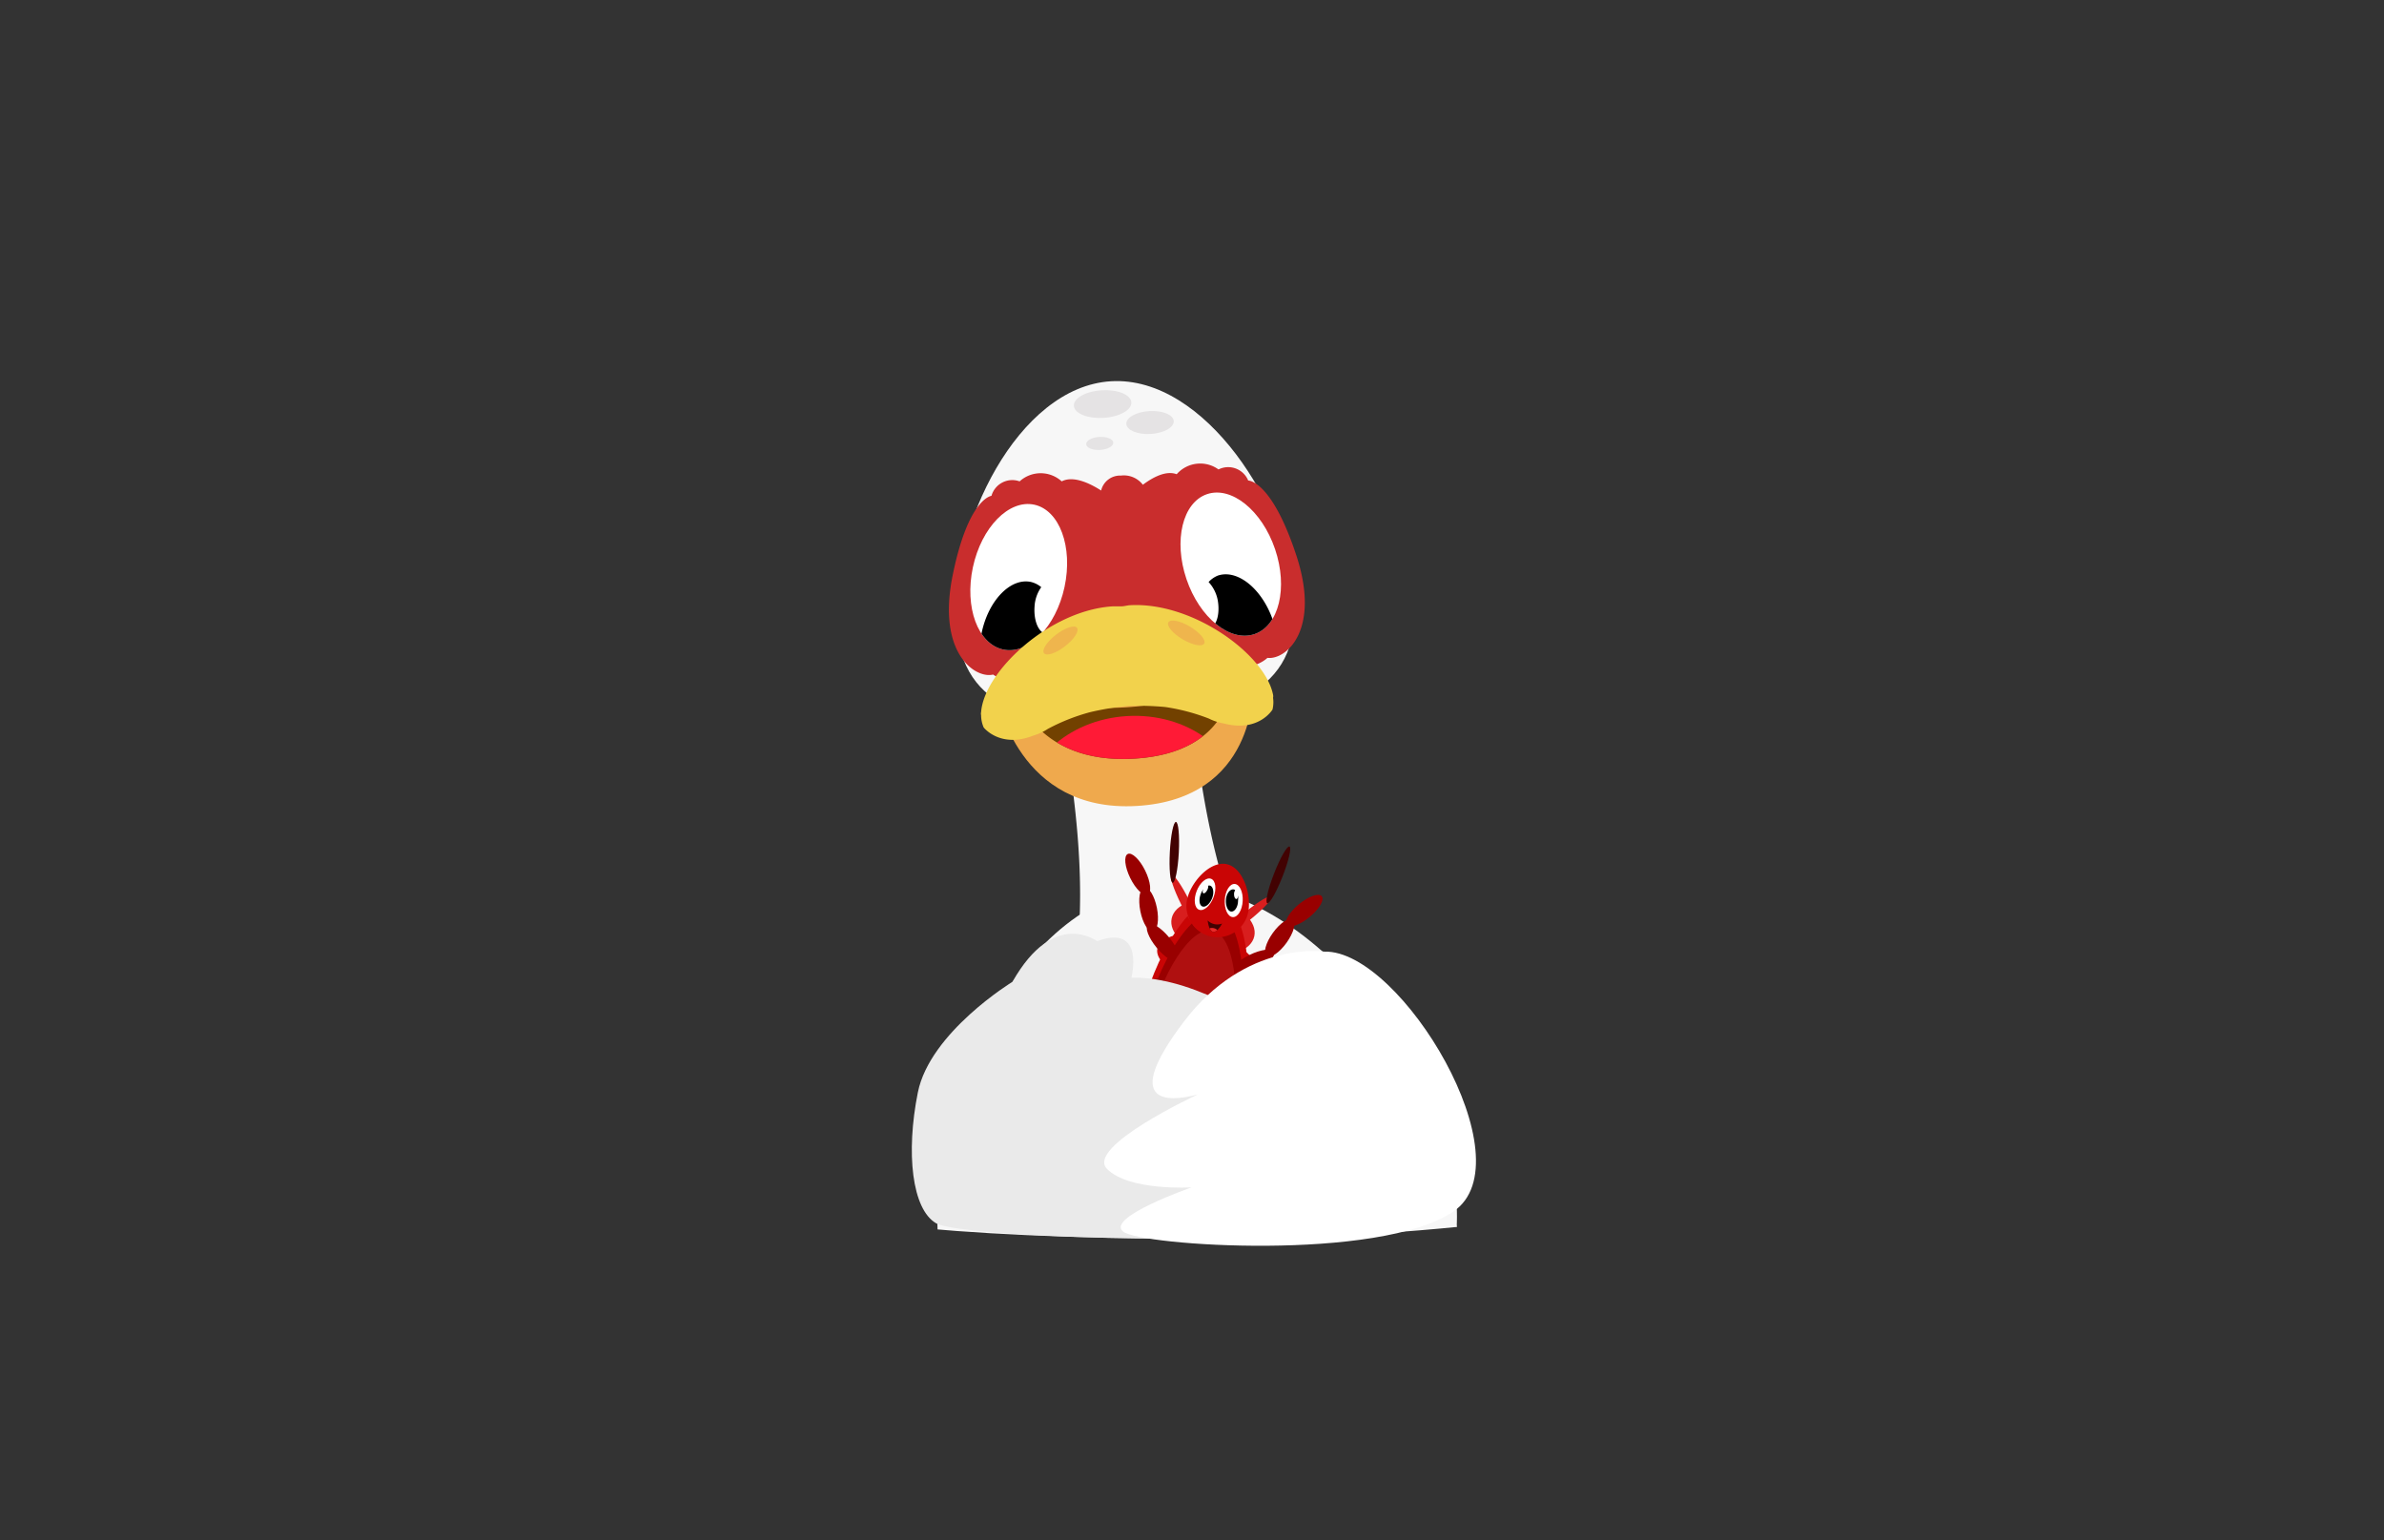 <svg id="Layer_1" data-name="Layer 1" xmlns="http://www.w3.org/2000/svg" xmlns:xlink="http://www.w3.org/1999/xlink" viewBox="0 0 260 168"><rect x="0" y="0" width="260" height="168" fill="#333333" stroke="none"/><defs><style>.cls-1,.cls-29{fill:none;}.cls-2{fill:#f7f7f7;}.cls-3{fill:#fff;}.cls-4{fill:#724100;}.cls-5{fill:#af1010;}.cls-6{fill:#420202;}.cls-7{clip-path:url(#clip-path);}.cls-8{fill:#ffca55;}.cls-9{fill:#ffde52;}.cls-10{clip-path:url(#clip-path-2);}.cls-11{fill:#e5e4df;}.cls-12{fill:#c92d2d;}.cls-13{clip-path:url(#clip-path-3);}.cls-14{clip-path:url(#clip-path-4);}.cls-15{fill:#e5e3e4;}.cls-16{fill:#efa94d;}.cls-17{clip-path:url(#clip-path-5);}.cls-18{fill:#ff1a36;}.cls-19{fill:#f2d24c;}.cls-20{fill:#efb54d;}.cls-21{clip-path:url(#clip-path-6);}.cls-22{fill:#e8e8e6;}.cls-23{opacity:0.21;}.cls-24{fill:#e5e5e5;}.cls-25{fill:#c90505;}.cls-26{fill:#d81e1e;}.cls-27{fill:#900;}.cls-28{clip-path:url(#clip-path-7);}.cls-29{stroke:#930909;stroke-miterlimit:10;stroke-width:0.19px;}.cls-30{clip-path:url(#clip-path-8);}.cls-31{clip-path:url(#clip-path-9);}.cls-32{clip-path:url(#clip-path-10);}.cls-33{fill:#ea2828;}.cls-34{fill:#eaeaea;}</style><clipPath id="clip-path"><path class="cls-1" d="M-18.31,5.45,75.1,126s-1.82,9.1,55.82,9.1,72.21-14,72.21-14L209.2-8.14Z"/></clipPath><clipPath id="clip-path-2"><path class="cls-2" d="M137.82,106.52c-9-14.4-8.46-43.85-8.46-43.85L120.1,57v-.11L120,57,120,57v.11L112.59,65s8.5,28.2,3.78,44.5A11.24,11.24,0,0,0,128,114.9h0l.07,0h.06A11.23,11.23,0,0,0,137.82,106.52Z"/></clipPath><clipPath id="clip-path-3"><ellipse class="cls-3" cx="134.23" cy="61.54" rx="5.1" ry="8.06" transform="translate(-12.66 46.4) rotate(-18.75)"/></clipPath><clipPath id="clip-path-4"><ellipse class="cls-3" cx="110.67" cy="62.94" rx="8.06" ry="5.1" transform="matrix(0.21, -0.98, 0.98, 0.21, 26.18, 158.18)"/></clipPath><clipPath id="clip-path-5"><path class="cls-4" d="M134.41,73.84a28.27,28.27,0,0,1-23.69,1.41s2,8.15,13,7.49S134.41,73.84,134.41,73.84Z"/></clipPath><clipPath id="clip-path-6"><path class="cls-2" d="M158.66,129.33c2.08,15.06-9.74,22.19-25.24,24.34s-28.82-1.51-30.91-16.56,7.52-38.24,23-40.38S156.57,114.27,158.66,129.33Z"/></clipPath><clipPath id="clip-path-7"><path class="cls-5" d="M134.24,113.41c-1.09,5-3.52,6.76-5.94,6.24s-3.92-3.13-2.83-8.15,4.34-10.55,6.77-10S135.33,108.39,134.24,113.41Z"/></clipPath><clipPath id="clip-path-8"><ellipse class="cls-3" cx="131.43" cy="97.53" rx="1.81" ry="0.98" transform="translate(-7.17 184.58) rotate(-68.71)"/></clipPath><clipPath id="clip-path-9"><ellipse class="cls-3" cx="134.55" cy="98.21" rx="1.81" ry="0.98" transform="translate(29.05 227.13) rotate(-86.83)"/></clipPath><clipPath id="clip-path-10"><path class="cls-6" d="M131.7,100.38a1.48,1.48,0,0,0,1.58.35S132.1,103,131.7,100.38Z"/></clipPath></defs><g class="cls-7"><path class="cls-8" d="M114.19,171a12.83,12.83,0,0,1,10.07,5.11s4.08-8.46,9.68-6.67l-12-5.14Z"/><path class="cls-9" d="M121.24,163.9l-1.42-12.33,3.63-.47,1.49,12.06s12.86,6.41,9.33,7.05-9-2.87-9-2.87c.12,21.84-3.59-.07-3.59-.07s-5.41,5.17-8.14,4.58S121.24,163.9,121.24,163.9Z"/><path class="cls-8" d="M157.49,165a12.79,12.79,0,0,0-8.3,7.65s-6.23-7-11.13-3.79l10.11-8.2Z"/><path class="cls-9" d="M148.78,160.09l-2-12.26-3.63.54,1.85,12s-10.64,9.67-7.07,9.32,7.88-5.21,7.88-5.21c5.83,21,3.44-1,3.44-1s6.61,3.5,9.08,2.19S148.78,160.09,148.78,160.09Z"/><path class="cls-2" d="M137.82,106.52c-9-14.4-8.46-43.85-8.46-43.85L120.1,57v-.11L120,57,120,57v.11L112.59,65s8.5,28.2,3.78,44.5A11.24,11.24,0,0,0,128,114.9h0l.07,0h.06A11.23,11.23,0,0,0,137.82,106.52Z"/><g class="cls-10"><ellipse class="cls-11" cx="121.68" cy="68.91" rx="15.18" ry="12.89" transform="matrix(0.99, -0.14, 0.14, 0.99, -8.3, 17.34)"/></g><path class="cls-2" d="M104.25,67.78c.6,10.2,9,11.35,19.17,10.74s18.37-2.74,17.76-12.94-9.76-24.6-20-24S103.64,57.58,104.25,67.78Z"/><path class="cls-12" d="M103.89,62.79c1.71-8.48,4.24-8.71,4.24-8.71a2.36,2.36,0,0,1,3.07-1.58,3.41,3.41,0,0,1,4.59,0c1.3-.67,3.15.26,4.3,1a2.12,2.12,0,0,1,2.15-1.63,2.61,2.61,0,0,1,2.4,1c1.06-.79,2.5-1.59,3.69-1.15a3.41,3.41,0,0,1,4.56-.52,2.36,2.36,0,0,1,3.24,1.21s2.53-.07,5.24,8.14S140.23,72,138.23,71.75c0,0-2.7,2.62-5.83-.89a6.43,6.43,0,0,1-4.5-3.75,3.14,3.14,0,0,1-3.65,0,2.31,2.31,0,0,1-2.79.33,3.16,3.16,0,0,1-3.42.26A6.44,6.44,0,0,1,114,72c-2.7,3.86-5.69,1.57-5.69,1.57C106.38,74.05,102.18,71.26,103.89,62.79Z"/><ellipse class="cls-3" cx="134.23" cy="61.54" rx="5.1" ry="8.06" transform="translate(-12.66 46.4) rotate(-18.75)"/><g class="cls-13"><path d="M131.81,68.57c.84-.16,1.27-1.55,1-3.09a4,4,0,0,0-1-2,2.81,2.81,0,0,1,1-.7c2.15-.73,4.82,1.43,6,4.83s.35,6.73-1.8,7.46-4.82-1.43-6-4.83a10.1,10.1,0,0,1-.48-2.28A1.35,1.35,0,0,0,131.81,68.57Z"/></g><ellipse class="cls-3" cx="110.67" cy="62.94" rx="8.06" ry="5.1" transform="matrix(0.21, -0.98, 0.98, 0.21, 26.18, 158.18)"/><g class="cls-14"><path d="M114.15,69.14c-.85-.07-1.44-1.39-1.32-3a4,4,0,0,1,.73-2.1,2.75,2.75,0,0,0-1.13-.57c-2.22-.47-4.61,2-5.36,5.5s.46,6.73,2.67,7.19,4.62-2,5.36-5.49a10,10,0,0,0,.21-2.33A1.35,1.35,0,0,1,114.15,69.14Z"/></g><ellipse class="cls-15" cx="125.42" cy="46.08" rx="2.59" ry="1.25" transform="translate(-2.51 7.52) rotate(-3.4)"/><ellipse class="cls-15" cx="119.94" cy="48.36" rx="1.48" ry="0.71" transform="translate(-2.66 7.2) rotate(-3.4)"/><ellipse class="cls-15" cx="120.25" cy="44.07" rx="3.14" ry="1.51" transform="translate(-2.4 7.21) rotate(-3.4)"/><path class="cls-16" d="M136.64,75.12S137,87.12,124,87.9,108.8,76.11,108.8,76.11Z"/><path class="cls-4" d="M134.41,73.84a28.27,28.27,0,0,1-23.69,1.41s2,8.15,13,7.49S134.41,73.84,134.41,73.84Z"/><g class="cls-17"><ellipse class="cls-18" cx="123.49" cy="87.83" rx="11.82" ry="9.75" transform="translate(-4.99 7.48) rotate(-3.4)"/></g><path class="cls-19" d="M107,78a.73.73,0,0,1,0-.33c.33-4.45,7.49-11.13,14.37-11.54.3,0,.61,0,.92,0s.61-.1.91-.12c6.88-.41,14.78,5.38,15.64,9.76a.8.8,0,0,1,0,.33,3.46,3.46,0,0,1-.06,1.29s-1.51,2.53-5.32,1.51a5.68,5.68,0,0,1-1.62-.53,22,22,0,0,0-4.76-1.26A31.23,31.23,0,0,0,123,77a29.5,29.5,0,0,0-4.14.68,21.67,21.67,0,0,0-4.57,1.81,5.81,5.81,0,0,1-1.55.72c-3.66,1.46-5.46-.87-5.46-.87A3.38,3.38,0,0,1,107,78Z"/><ellipse class="cls-20" cx="129.38" cy="69.04" rx="0.8" ry="2.27" transform="translate(3.81 144.79) rotate(-59.19)"/><ellipse class="cls-20" cx="115.66" cy="69.86" rx="2.27" ry="0.8" transform="translate(-18.6 85.1) rotate(-37.61)"/><path class="cls-2" d="M158.66,129.33c2.08,15.06-9.74,22.19-25.24,24.34s-28.82-1.51-30.91-16.56,7.52-38.24,23-40.38S156.57,114.27,158.66,129.33Z"/><g class="cls-21"><path class="cls-22" d="M98.65,138.91s12.55,12.49,23.52,12.33c0,0-.36-1.3,6.19-.69,0,0,15.2-4.81,13-2.13,0,0,19.37-6.24,18.35-21.18l5-.69,4,29.1-64.87,9Z"/></g><g class="cls-23"><path class="cls-24" d="M116.69,121.58a2.4,2.4,0,0,0-.36,3.44,3.1,3.1,0,0,0,4,.32l-.51-.07a6.18,6.18,0,0,0,9.35-.18l-.51.07a7,7,0,0,0,5.49.46c1.49-.42,3.23-1.25,3.35-3L137,123a3.31,3.31,0,1,0,2.17-6.24c-.52-.17-.74.65-.22.81a2.47,2.47,0,1,1-1.72,4.61c-.28-.11-.52.16-.54.41-.09,1.43-2,2-3.12,2.27a5.9,5.9,0,0,1-4.44-.47.42.42,0,0,0-.52.07,5.33,5.33,0,0,1-8.15.17.44.44,0,0,0-.52-.06,2.36,2.36,0,0,1-2.81,0,1.57,1.57,0,0,1,0-2.32c.44-.32,0-1-.43-.73Z"/></g></g><ellipse class="cls-25" cx="131.54" cy="104.59" rx="2.55" ry="5.44" transform="translate(1.46 210.99) rotate(-77.77)"/><ellipse class="cls-26" cx="132.29" cy="101.13" rx="2.88" ry="4.61" transform="translate(5.43 209) rotate(-77.77)"/><path class="cls-25" d="M135.51,113.29c-1.38,6.38-4.48,8.6-7.55,7.93s-5-4-3.59-10.34,5.51-13.41,8.59-12.74S136.89,106.92,135.51,113.29Z"/><path class="cls-27" d="M135,113.27c-1.25,5.77-4.05,7.78-6.84,7.18s-4.5-3.6-3.25-9.36,5-12.14,7.78-11.54S136.21,107.5,135,113.27Z"/><ellipse class="cls-27" cx="125.83" cy="113.85" rx="2.55" ry="0.88" transform="translate(-42.69 93.99) rotate(-35.42)"/><ellipse class="cls-27" cx="123.4" cy="116.93" rx="2.44" ry="0.92" transform="translate(-36.08 175.82) rotate(-63.73)"/><ellipse class="cls-27" cx="121.25" cy="120.32" rx="2.47" ry="0.91" transform="translate(-49.13 132.47) rotate(-48.86)"/><ellipse class="cls-27" cx="134.45" cy="117.82" rx="0.88" ry="2.56" transform="translate(-27.78 42.71) rotate(-16.39)"/><ellipse class="cls-27" cx="134.14" cy="121.76" rx="2.44" ry="0.92" transform="translate(-29.16 200.19) rotate(-67.88)"/><ellipse class="cls-27" cx="133.04" cy="125.61" rx="2.47" ry="0.91" transform="matrix(0.13, -0.99, 0.99, 0.13, -8.36, 241.74)"/><ellipse class="cls-27" cx="136.22" cy="114.09" rx="0.88" ry="2.55" transform="translate(-41.46 112.37) rotate(-39.39)"/><ellipse class="cls-27" cx="137.76" cy="117.7" rx="0.92" ry="2.44" transform="translate(-20.06 28.68) rotate(-11.09)"/><ellipse class="cls-27" cx="138.95" cy="121.53" rx="0.91" ry="2.47" transform="translate(-39.17 73.06) rotate(-25.95)"/><ellipse class="cls-27" cx="137.1" cy="110.02" rx="0.88" ry="2.55" transform="translate(-16.74 195.08) rotate(-67.69)"/><ellipse class="cls-27" cx="140.17" cy="112.48" rx="0.92" ry="2.44" transform="translate(-39.54 114.46) rotate(-39.38)"/><ellipse class="cls-27" cx="143.03" cy="115.29" rx="0.91" ry="2.47" transform="translate(-34.1 164) rotate(-54.25)"/><ellipse class="cls-27" cx="127.82" cy="107.5" rx="0.88" ry="2.55" transform="translate(11.32 227.18) rotate(-85.84)"/><ellipse class="cls-27" cx="123.98" cy="108.33" rx="2.44" ry="0.92" transform="translate(-33.47 60.19) rotate(-24.15)"/><ellipse class="cls-27" cx="120.16" cy="109.57" rx="2.47" ry="0.91" transform="translate(-16.09 20.8) rotate(-9.28)"/><ellipse class="cls-27" cx="126.26" cy="109.65" rx="2.55" ry="0.88" transform="translate(-32.13 56.02) rotate(-22.27)"/><ellipse class="cls-27" cx="123.19" cy="112.1" rx="2.44" ry="0.92" transform="translate(-41.63 136.07) rotate(-50.58)"/><ellipse class="cls-27" cx="120.33" cy="114.9" rx="2.47" ry="0.91" transform="translate(-44.44 91.83) rotate(-35.71)"/><ellipse class="cls-27" cx="126.82" cy="102.8" rx="0.88" ry="2.55" transform="translate(-36.42 104.26) rotate(-39.54)"/><ellipse class="cls-27" cx="125.27" cy="99.19" rx="0.92" ry="2.44" transform="translate(-16.92 26.3) rotate(-11.23)"/><ellipse class="cls-27" cx="124.08" cy="95.36" rx="0.91" ry="2.47" transform="translate(-29.3 64.31) rotate(-26.1)"/><ellipse class="cls-27" cx="136.66" cy="104.93" rx="2.55" ry="0.88" transform="translate(-32.17 70.54) rotate(-26)"/><ellipse class="cls-27" cx="139.57" cy="102.28" rx="2.44" ry="0.92" transform="translate(-24.93 155.97) rotate(-54.31)"/><ellipse class="cls-27" cx="142.24" cy="99.3" rx="2.47" ry="0.91" transform="translate(-30.69 112.99) rotate(-39.44)"/><ellipse class="cls-26" cx="129.25" cy="98.38" rx="0.49" ry="3.32" transform="translate(-30.32 67.99) rotate(-26.49)"/><ellipse class="cls-6" cx="128.08" cy="92.97" rx="3.32" ry="0.49" transform="translate(28.44 215.93) rotate(-86.96)"/><ellipse class="cls-26" cx="136.11" cy="99.87" rx="3.32" ry="0.49" transform="translate(-32.51 108.05) rotate(-39.05)"/><ellipse class="cls-6" cx="139.42" cy="95.43" rx="3.32" ry="0.49" transform="translate(-0.32 190.38) rotate(-68.59)"/><path class="cls-5" d="M134.24,113.41c-1.09,5-3.52,6.76-5.94,6.24s-3.92-3.13-2.83-8.15,4.34-10.55,6.77-10S135.33,108.39,134.24,113.41Z"/><g class="cls-28"><ellipse class="cls-29" cx="131.03" cy="106.06" rx="6.42" ry="7.3" transform="translate(-0.38 211.66) rotate(-77.77)"/><path class="cls-29" d="M137.42,111c-.75,3.46-4.55,5.58-8.49,4.73s-6.52-4.36-5.77-7.82"/><path class="cls-29" d="M136.79,114c-.75,3.46-4.56,5.58-8.5,4.73s-6.52-4.36-5.77-7.83"/></g><path class="cls-25" d="M136.12,99.54c.4-1.84-.5-4.9-2.34-5.29s-3.92,2-4.31,3.84a3.4,3.4,0,1,0,6.65,1.45Z"/><ellipse class="cls-3" cx="131.43" cy="97.53" rx="1.81" ry="0.98" transform="translate(-7.17 184.58) rotate(-68.71)"/><g class="cls-30"><path d="M132,96.6a.39.39,0,0,0-.24,0,.71.71,0,0,1-.1.47c-.12.25-.31.4-.42.35s-.09-.22,0-.43a1.77,1.77,0,0,0-.28.51c-.24.62-.17,1.23.17,1.36s.81-.26,1.06-.89S132.31,96.73,132,96.6Z"/></g><ellipse class="cls-3" cx="134.55" cy="98.21" rx="1.81" ry="0.98" transform="translate(29.05 227.13) rotate(-86.83)"/><g class="cls-31"><path d="M134.48,97a.35.35,0,0,1,.23.09.72.72,0,0,0-.12.47c0,.27.12.49.24.49s.18-.17.19-.38a2.09,2.09,0,0,1,0,.57c0,.67-.36,1.2-.73,1.18s-.62-.58-.59-1.25S134.11,97,134.48,97Z"/></g><path class="cls-6" d="M131.7,100.38a1.48,1.48,0,0,0,1.58.35S132.1,103,131.7,100.38Z"/><g class="cls-32"><ellipse class="cls-33" cx="132.21" cy="101.91" rx="0.71" ry="0.78" transform="translate(4.61 209.54) rotate(-77.77)"/></g><path class="cls-34" d="M110.42,107.08s-9,5.49-10.32,12.07-.65,12.74,2,14.27,33.59,2.42,41.49.88,0-13-9.88-17.78c0,0,12.51,3.51,7.9-1.32s-12.73-8.78-18.22-8.56c0,0,1.54-5.93-3.73-4C119.64,102.69,115,99,110.42,107.08Z"/><path class="cls-3" d="M144.45,103.79s-8.56-1.32-15.37,7.68-1.76,8.78,1.54,7.9c0,0-12.3,5.71-9.88,8.13s9.22,2,9.22,2-9.44,3.29-7.46,4.83,27.87,3.29,36-2.19S152.79,103.57,144.45,103.79Z"/></svg>